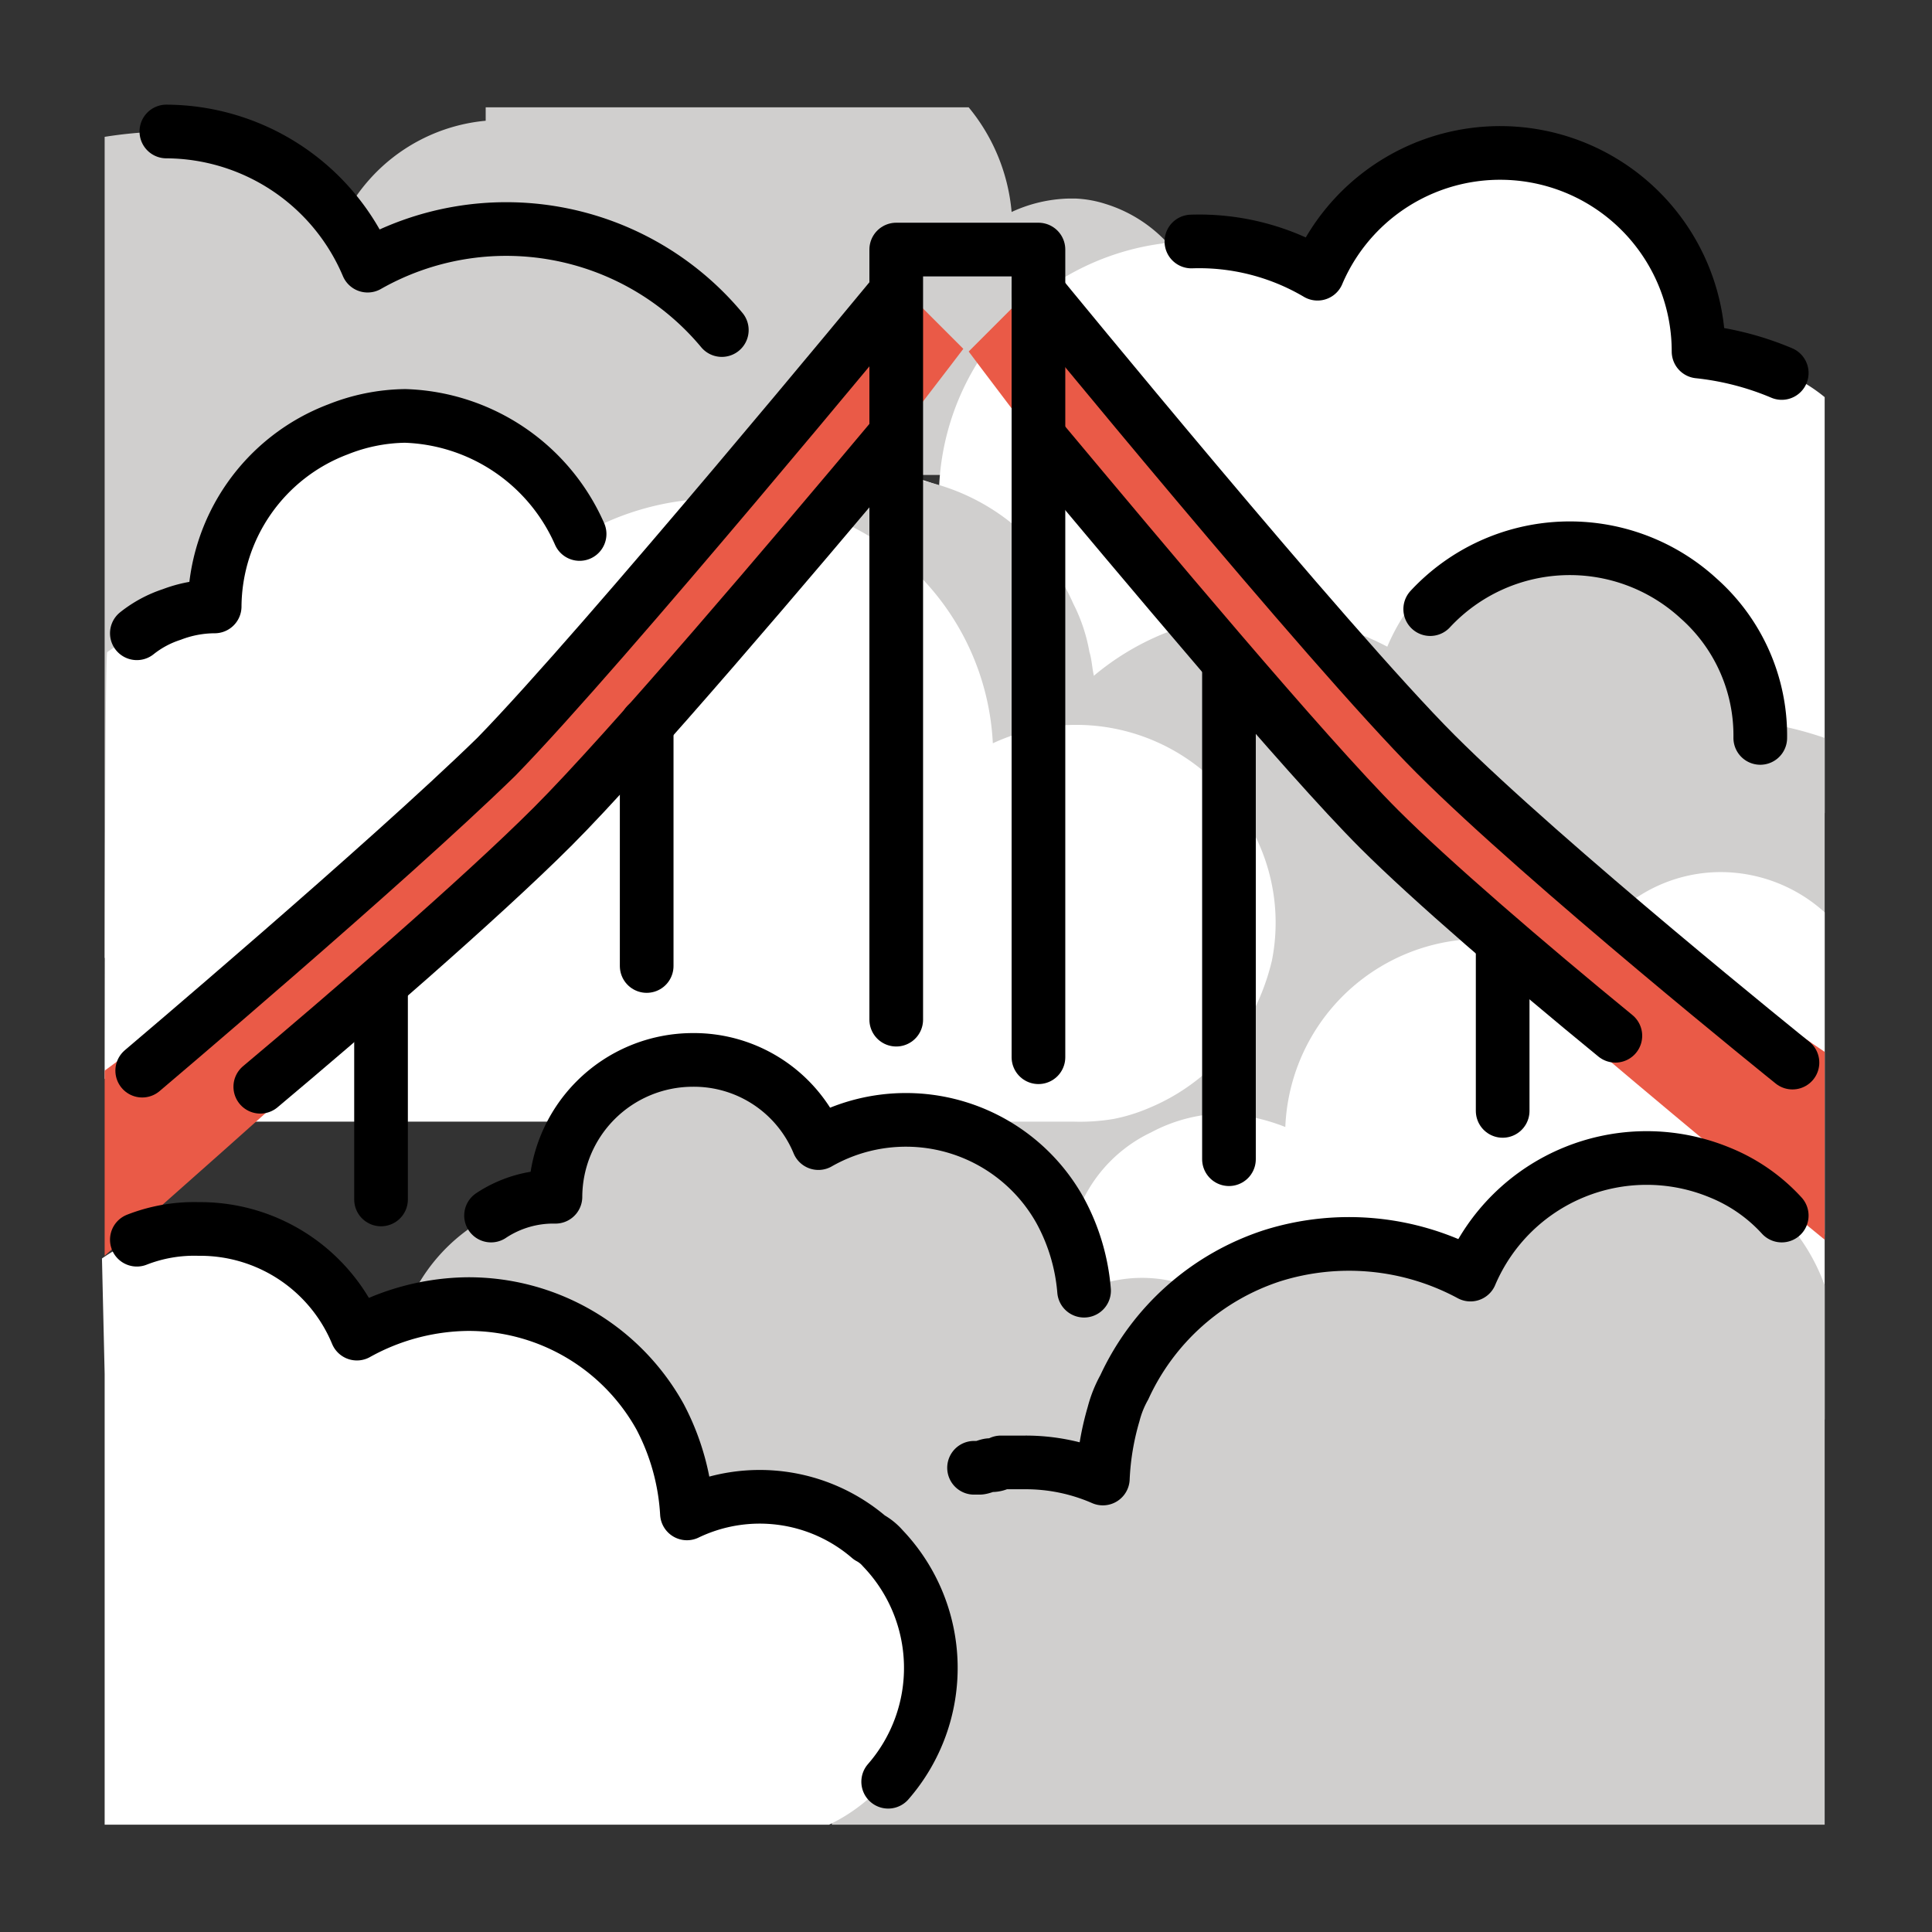 <svg id="emoji" viewBox="0 0 72 72" xmlns="http://www.w3.org/2000/svg">
  <rect x="0" y="0" width="72" height="72" fill="#333333" stroke="none"/>
  <g id="color">
    <rect x="3.9" y="4" fill="#fff"/>
    <path transform="translate(0 0)" fill="#d0cfce" d="M44.9,12.6a5.102,5.102,0,0,1-5,5.1H18.7a6.614,6.614,0,0,1-.6-13.2h0V4h18a7.096,7.096,0,0,1,1.6,3.9,5.374,5.374,0,0,1,2.1-.5h.3a4.253,4.253,0,0,1,1.1.2A5.251,5.251,0,0,1,44.9,12.6Z"/>
    <path transform="translate(0 0)" fill="#fff" d="M68,14.8V30.3h0l-.1.1a9.59,9.59,0,0,1-5.4,1.7H31.2a7.333,7.333,0,1,1,1.4-14.6,10.548,10.548,0,0,1,2.4.6A9.57,9.57,0,0,1,44.9,9a10.635,10.635,0,0,1,4.3,1.2,7.342,7.342,0,0,1,9.7-3.9,7.439,7.439,0,0,1,4.5,6.8h0c.3,0,.5.1.8.1a4.331,4.331,0,0,1,.5.1h.1a.367.367,0,0,1,.3.1,6.373,6.373,0,0,0,.7.2c.2.1.5.2.7.3a5.968,5.968,0,0,1,1.5.9Z"/>
    <path transform="translate(0 0)" fill="#d0cfce" d="M40.7,25.8a8.524,8.524,0,0,1-.3,2.3,8.34,8.34,0,0,1-4.7,5.2c-.2.1-.4.1-.6.2a7.267,7.267,0,0,1-2.5.4L3.9,35.7V5.1a16.352,16.352,0,0,1,2.2-.2,8.188,8.188,0,0,1,7.5,5,10.492,10.492,0,0,1,14.3,3.9c.1.2.2.3.3.5a10.485,10.485,0,0,1,1.1,4.2,7.974,7.974,0,0,1,10.7,4,6.356,6.356,0,0,1,.6,1.8c.1.3.1.7.2,1A.749.749,0,0,0,40.7,25.8Z"/>
    <path transform="translate(0 0)" fill="#d0cfce" d="M68,27.5V46a9.034,9.034,0,0,1-2.8.4h-31a6.279,6.279,0,0,1-1.9-.3A7.401,7.401,0,0,1,27,37a8.03,8.03,0,0,1,1.5-2.9h0l.3-.3a7.517,7.517,0,0,1,8.5-1.7,9.764,9.764,0,0,1,10.1-9.2,10.635,10.635,0,0,1,4.3,1.2A7.495,7.495,0,0,1,66.1,27h0A13.322,13.322,0,0,1,68,27.5Z"/>
    <path transform="translate(0 0)" fill="#fff" d="M3.9,40.2a9.982,9.982,0,0,0,5.3,1.6H40a7.569,7.569,0,0,0,1.5-.1,6.468,6.468,0,0,0,1.3-.4h0a7.644,7.644,0,0,0,3.5-2.9,8.486,8.486,0,0,0,1.1-2.6,7.24,7.24,0,0,0-.6-4.6,2.186,2.186,0,0,0-.3-.5,7.385,7.385,0,0,0-9.5-3,9.573,9.573,0,0,0-9.6-9.1,10.145,10.145,0,0,0-5.1,1h0a6.618,6.618,0,0,0-6.5-4.3,7.639,7.639,0,0,0-3.3.8h0a7.45,7.45,0,0,0-4.1,6.6h0A8.712,8.712,0,0,0,4,24.3C3.9,24.2,3.9,40.2,3.9,40.2Z"/>
    <path transform="translate(0 0)" fill="#fff" d="M64.1,32.5A5.785,5.785,0,0,1,68,34V52.9H45.5a5.189,5.189,0,0,1-2.7-.7h0l-.9-.6a5.803,5.803,0,0,1-2.1-4.4,3.75,3.75,0,0,1,.1-1.1,5.406,5.406,0,0,1,3-3.9,5.94,5.94,0,0,1,2.6-.7,3.402,3.402,0,0,1,1,.1,7.366,7.366,0,0,1,1.4.4,7.306,7.306,0,0,1,7.7-7,7.487,7.487,0,0,1,3.3,1A5.662,5.662,0,0,1,64.1,32.5Z"/>
    <rect x="32.5" y="9.3" fill="#ea5a47"/>
    <rect x="44.8" y="23.8" fill="#ea5a47"/>
    <rect x="55" y="33" fill="#ea5a47"/>
    <path transform="translate(0 0)" fill="#ea5a47" d="M68,39.2v7S54.9,35.5,50.9,31.5c-4.1-4.1-14.8-18.4-14.8-18.4l2.4-2.4s11,13.4,15,17.4C57.6,32.2,68,39.2,68,39.2Z"/>
    <rect x="23.1" y="23.6" fill="#ea5a47"/>
    <rect x="13.2" y="33.2" fill="#ea5a47"/>
    <path transform="translate(0 0)" fill="#ea5a47" d="M3.9,39.9v6.9S17.1,35.2,21.1,31.2C25.2,27.1,35.9,13,35.9,13l-2.4-2.4S22.5,24,18.5,28C14.4,32.2,3.9,39.9,3.9,39.9Z"/>
    <path transform="translate(0 0)" fill="#d0cfce" d="M21.3,57.8a6.614,6.614,0,0,1-.6-13.2h0a5.122,5.122,0,0,1,5.1-5.1,5.022,5.022,0,0,1,4.7,3.1,6.575,6.575,0,0,1,9,2.5,7.502,7.502,0,0,1,.9,3,5.123,5.123,0,1,1,4.3,9.3,5.374,5.374,0,0,1-2.1.5Z"/>
    <path transform="translate(0 0)" fill="#d0cfce" d="M68,47.9V68H31l.1-6.5a6.959,6.959,0,0,1,1.1-3.7,1.38,1.38,0,0,1,.3-.4,7.433,7.433,0,0,1,3.8-2.7h.2c.1,0,.3-.1.4-.1a.601.601,0,0,0,.4-.1h.9a7.173,7.173,0,0,1,2.9.6,10.039,10.039,0,0,1,.4-2.4,4.179,4.179,0,0,1,.4-1,9.202,9.202,0,0,1,5.5-4.9,9.54,9.54,0,0,1,7.4.7,7.134,7.134,0,0,1,9.3-3.8A7.335,7.335,0,0,1,68,47.9Z"/>
    <path transform="translate(0 0)" fill="#fff" d="M3.9,51.2V68h27A6.524,6.524,0,0,0,33,66.4a6.452,6.452,0,0,0-.2-8.7,1.756,1.756,0,0,0-.5-.4,6.258,6.258,0,0,0-6.8-.9,8.792,8.792,0,0,0-1-3.6,8.16,8.16,0,0,0-7.2-4.2,8.686,8.686,0,0,0-4.1,1.1,6.321,6.321,0,0,0-5.9-3.9,6.062,6.062,0,0,0-3.5,1.1"/>
  </g>
  <g id="line">
    <path transform="translate(0 0)" fill="none" stroke="#000" stroke-linecap="round" stroke-linejoin="round" stroke-width="2" d="M66.4,13.9a10.889,10.889,0,0,0-3.1-.8h0a7.395,7.395,0,0,0-14.2-2.9A8.684,8.684,0,0,0,44.4,9"/>
    <path transform="translate(0 0)" fill="none" stroke="#000" stroke-linecap="round" stroke-linejoin="round" stroke-width="2" d="M6.2,4.9a8.188,8.188,0,0,1,7.5,5,10.457,10.457,0,0,1,13.2,2.4"/>
    <path transform="translate(0 0)" fill="none" stroke="#000" stroke-linecap="round" stroke-linejoin="round" stroke-width="2" d="M53.3,22.7a7.098,7.098,0,0,1,10-.4,6.822,6.822,0,0,1,2.3,5.2h0"/>
    <polyline fill="none" stroke="#000" stroke-linecap="round" stroke-linejoin="round" stroke-width="2" points="33.4 38 33.4 9.3 38.7 9.3 38.7 39.4"/>
    <line x1="45.8" x2="45.8" y1="24.7" y2="43.2" fill="none" stroke="#000" stroke-linecap="round" stroke-linejoin="round" stroke-width="2"/>
    <path transform="translate(0 0)" fill="none" stroke="#000" stroke-linecap="round" stroke-linejoin="round" stroke-width="2" d="M60.2,38.6c-3.3-2.7-6.9-5.8-8.8-7.7-2.8-2.8-8.9-10.1-12.5-14.4"/>
    <path transform="translate(0 0)" fill="none" stroke="#000" stroke-linecap="round" stroke-linejoin="round" stroke-width="2" d="M38.7,10.9S49.5,24.1,53.5,28.1c4.1,4.1,13.3,11.5,13.3,11.5"/>
    <line x1="24.1" x2="24.1" y1="36" y2="27" fill="none" stroke="#000" stroke-linecap="round" stroke-linejoin="round" stroke-width="2"/>
    <line x1="56" x2="56" y1="41.4" y2="35.2" fill="none" stroke="#000" stroke-linecap="round" stroke-linejoin="round" stroke-width="2"/>
    <line x1="14.2" x2="14.2" y1="44.7" y2="37.1" fill="none" stroke="#000" stroke-linecap="round" stroke-linejoin="round" stroke-width="2"/>
    <path transform="translate(0 0)" fill="none" stroke="#000" stroke-linecap="round" stroke-linejoin="round" stroke-width="2" d="M9.7,40.5c3.1-2.6,8.2-7,10.9-9.7,2.8-2.8,9-10.1,12.6-14.4"/>
    <path transform="translate(0 0)" fill="none" stroke="#000" stroke-linecap="round" stroke-linejoin="round" stroke-width="2" d="M33.3,11S22.5,24.1,18.5,28.2c-4.1,4-13.2,11.7-13.2,11.7"/>
    <path transform="translate(0 0)" fill="none" stroke="#000" stroke-linecap="round" stroke-linejoin="round" stroke-width="2" d="M18.3,45.3a4.196,4.196,0,0,1,2.4-.7h0a5.122,5.122,0,0,1,5.1-5.1,5.022,5.022,0,0,1,4.7,3.1,6.575,6.575,0,0,1,9,2.5,7.502,7.502,0,0,1,.9,3"/>
    <path transform="translate(0 0)" fill="none" stroke="#000" stroke-linecap="round" stroke-linejoin="round" stroke-width="2" d="M33.1,66.4a6.452,6.452,0,0,0-.2-8.7,1.756,1.756,0,0,0-.5-.4,6.258,6.258,0,0,0-6.8-.9,8.792,8.792,0,0,0-1-3.6,8.16,8.16,0,0,0-7.2-4.2,8.686,8.686,0,0,0-4.1,1.1,6.321,6.321,0,0,0-5.9-3.9,5.867,5.867,0,0,0-2.3.4"/>
    <path transform="translate(0 0)" fill="none" stroke="#000" stroke-linecap="round" stroke-linejoin="round" stroke-width="2" d="M36.3,54.7h.2c.1,0,.3-.1.4-.1a.601.601,0,0,0,.4-.1h.9a7.173,7.173,0,0,1,2.9.6,10.039,10.039,0,0,1,.4-2.4,4.179,4.179,0,0,1,.4-1,9.202,9.202,0,0,1,5.5-4.9,9.54,9.54,0,0,1,7.4.7,7.134,7.134,0,0,1,9.3-3.8,6.342,6.342,0,0,1,2.3,1.6"/>
    <path transform="translate(0 0)" fill="none" stroke="#000" stroke-linecap="round" stroke-linejoin="round" stroke-width="2" d="M21.6,19.9a7.36,7.36,0,0,0-6.5-4.4,6.963,6.963,0,0,0-2.5.5h0A7.109,7.109,0,0,0,8,22.6H8a4.529,4.529,0,0,0-1.6.3,4.15,4.15,0,0,0-1.3.7"/>
  </g>
</svg>
